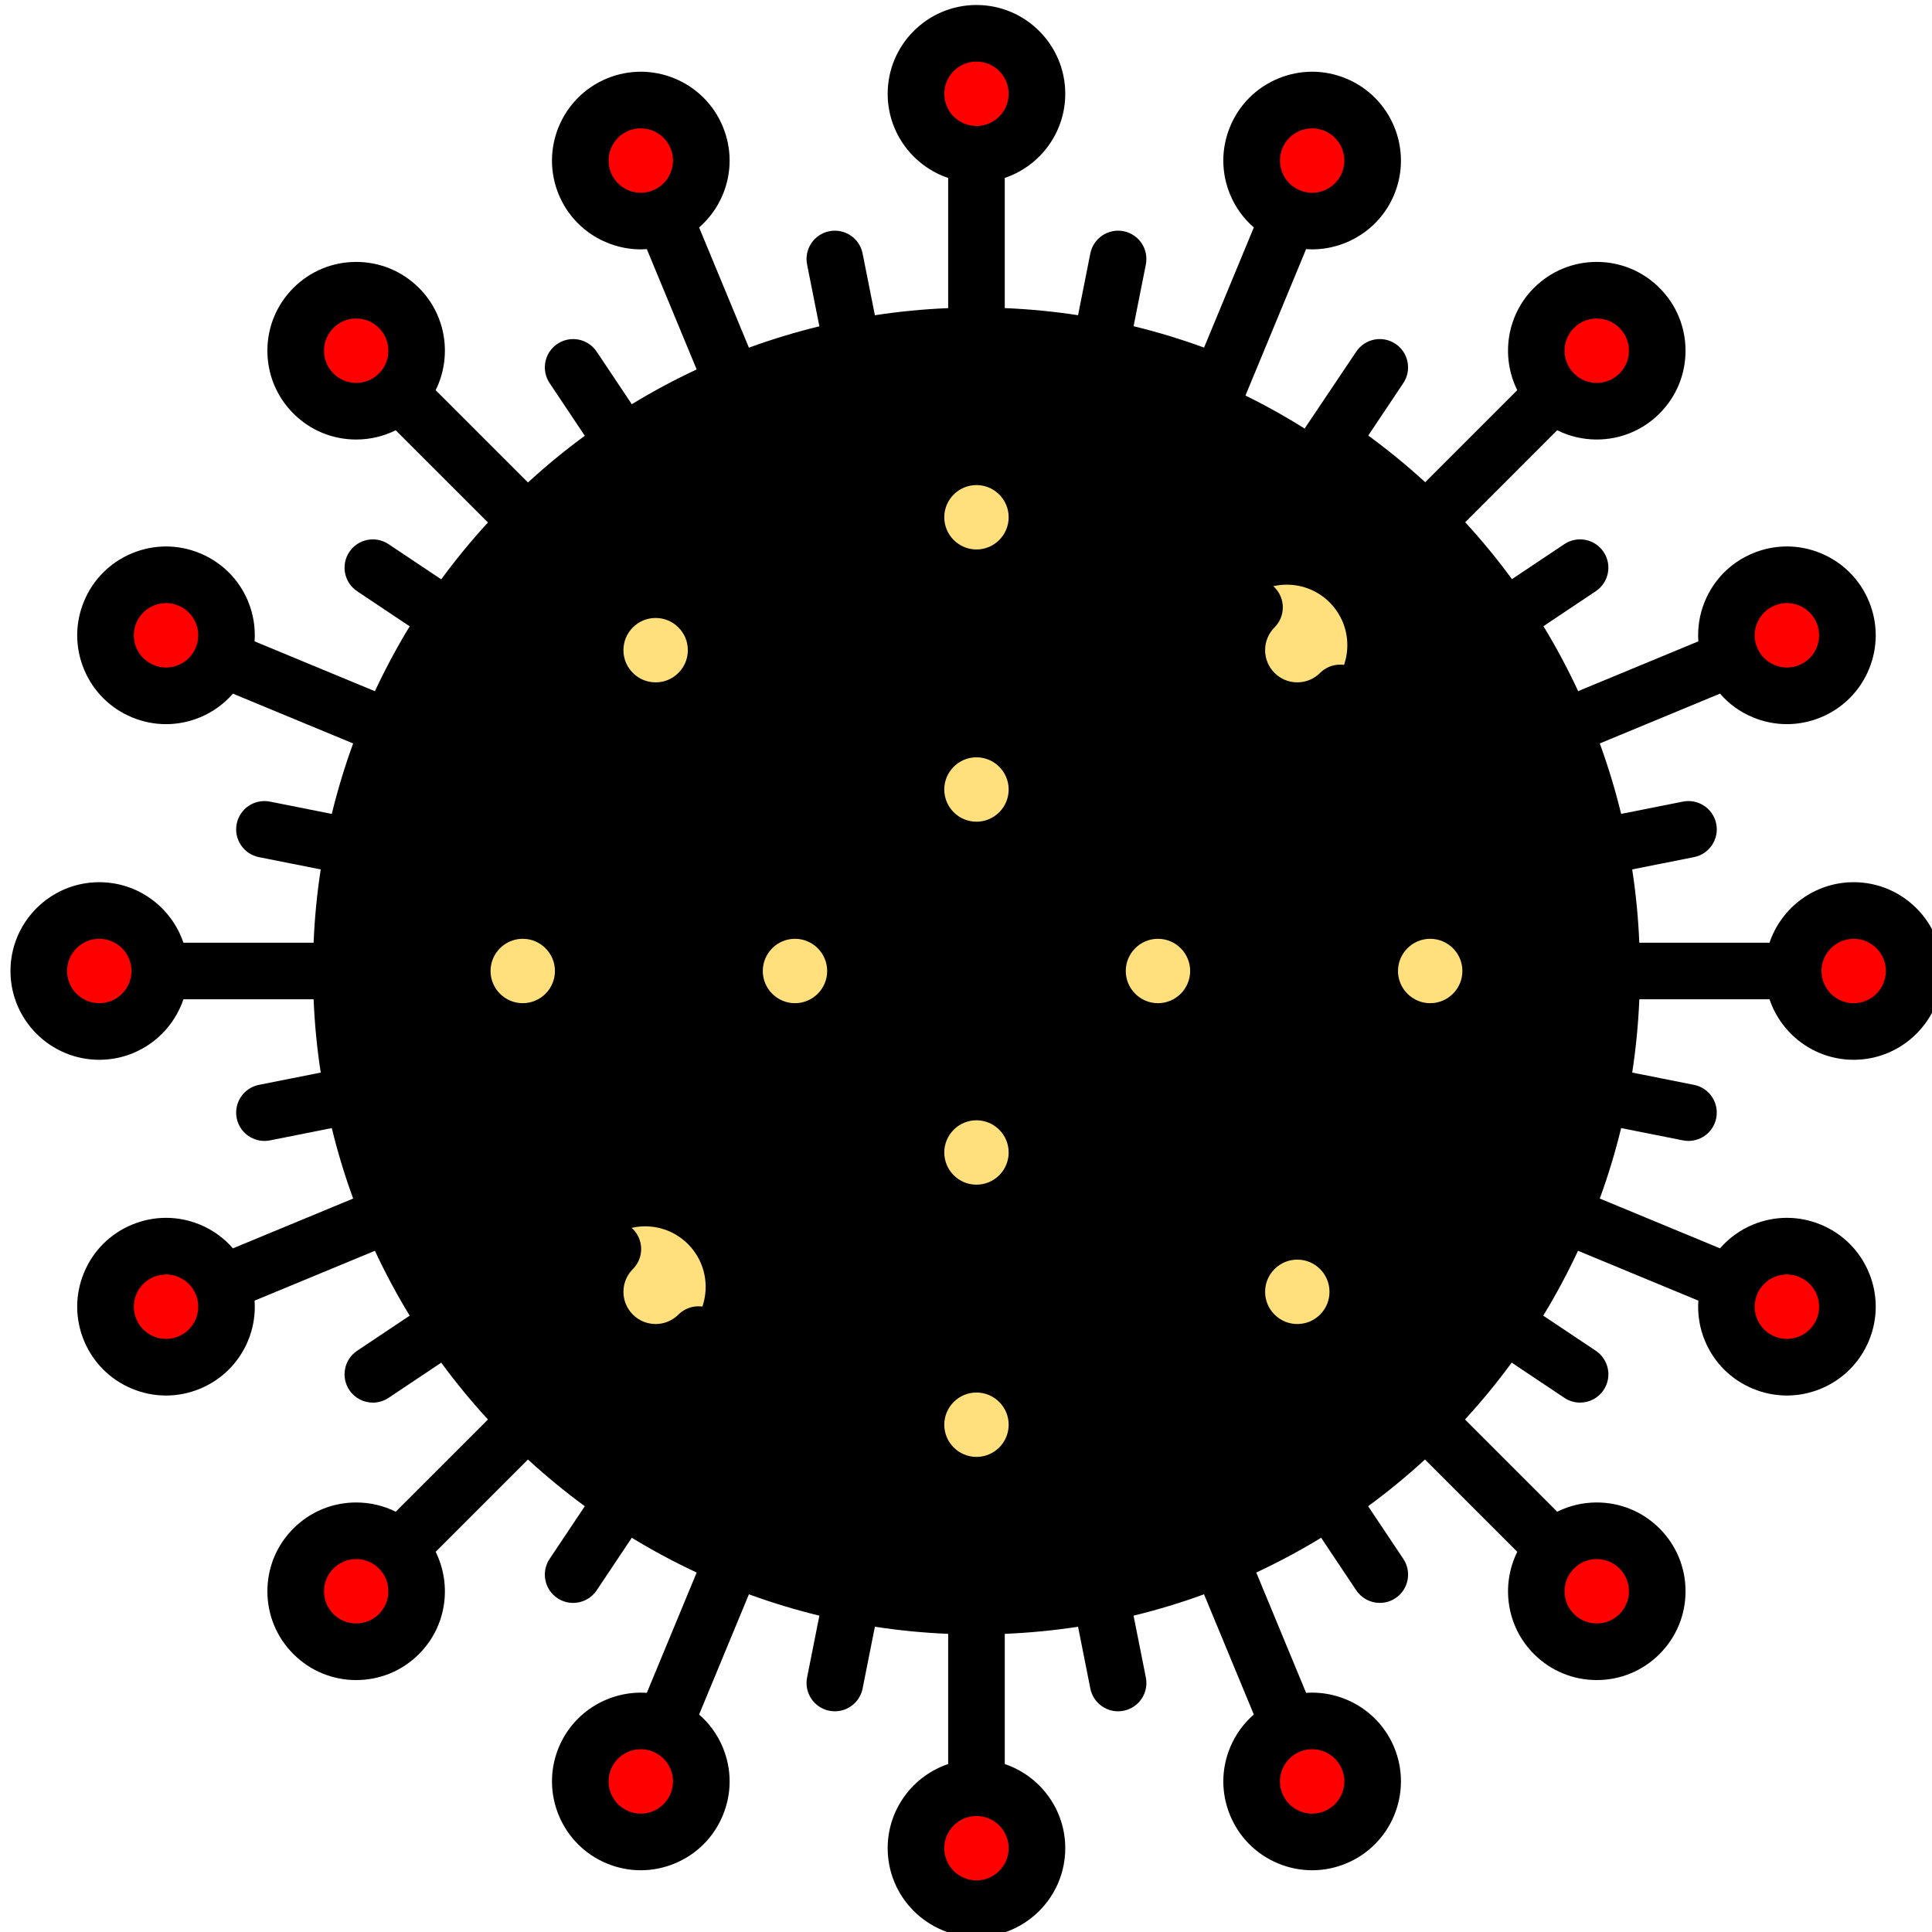 <?xml version="1.0" encoding="UTF-8" standalone="no"?>
<svg
   xmlns:dc="http://purl.org/dc/elements/1.1/"
   xmlns:cc="http://creativecommons.org/ns#"
   xmlns:rdf="http://www.w3.org/1999/02/22-rdf-syntax-ns#"
   xmlns:svg="http://www.w3.org/2000/svg"
   xmlns="http://www.w3.org/2000/svg"
   xmlns:sodipodi="http://sodipodi.sourceforge.net/DTD/sodipodi-0.dtd"
   xmlns:inkscape="http://www.inkscape.org/namespaces/inkscape"
   id="Capa_1"
   enable-background="new 0 0 512 512"
   height="512"
   viewBox="0 0 512 512"
   width="512"
   version="1.1"
   sodipodi:docname="muertos.svg"
   inkscape:version="0.92.4 (5da689c313, 2019-01-14)">
  <defs
     id="defs123" />
  <sodipodi:namedview
     pagecolor="#ffffff"
     bordercolor="#666666"
     borderopacity="1"
     objecttolerance="10"
     gridtolerance="10"
     guidetolerance="10"
     inkscape:pageopacity="0"
     inkscape:pageshadow="2"
     inkscape:window-width="1920"
     inkscape:window-height="1017"
     id="namedview121"
     showgrid="false"
     inkscape:zoom="0.4609375"
     inkscape:cx="256"
     inkscape:cy="256"
     inkscape:window-x="-8"
     inkscape:window-y="-8"
     inkscape:window-maximized="1"
     inkscape:current-layer="Capa_1" />
  <g
     id="g34"
     style="fill:#ff0000;fill-opacity:1">
    <circle
       cx="41.228"
       cy="167.038"
       r="16.032"
       id="circle2"
       style="fill:#ff0000;fill-opacity:1" />
    <circle
       cx="470.772"
       cy="344.962"
       r="16.032"
       id="circle4"
       style="fill:#ff0000;fill-opacity:1" />
    <circle
       cx="167.038"
       cy="470.772"
       r="16.032"
       id="circle6"
       style="fill:#ff0000;fill-opacity:1" />
    <circle
       cx="344.962"
       cy="41.228"
       r="16.032"
       id="circle8"
       style="fill:#ff0000;fill-opacity:1" />
    <circle
       cx="41.228"
       cy="344.962"
       r="16.032"
       id="circle10"
       style="fill:#ff0000;fill-opacity:1" />
    <circle
       cx="470.772"
       cy="167.038"
       r="16.032"
       id="circle12"
       style="fill:#ff0000;fill-opacity:1" />
    <circle
       cx="344.962"
       cy="470.772"
       r="16.032"
       id="circle14"
       style="fill:#ff0000;fill-opacity:1" />
    <circle
       cx="167.038"
       cy="41.228"
       r="16.032"
       id="circle16"
       style="fill:#ff0000;fill-opacity:1" />
    <circle
       cx="91.62"
       cy="91.62"
       r="16.032"
       id="circle18"
       style="fill:#ff0000;fill-opacity:1" />
    <circle
       cx="420.38"
       cy="420.38"
       r="16.032"
       id="circle20"
       style="fill:#ff0000;fill-opacity:1" />
    <circle
       cx="91.62"
       cy="420.38"
       r="16.032"
       id="circle22"
       style="fill:#ff0000;fill-opacity:1" />
    <circle
       cx="420.38"
       cy="91.62"
       r="16.032"
       id="circle24"
       style="fill:#ff0000;fill-opacity:1" />
    <circle
       cx="23.532"
       cy="256"
       r="16.032"
       id="circle26"
       style="fill:#ff0000;fill-opacity:1" />
    <circle
       cx="488.468"
       cy="256"
       r="16.032"
       id="circle28"
       style="fill:#ff0000;fill-opacity:1" />
    <circle
       cx="256"
       cy="488.468"
       r="16.032"
       id="circle30"
       style="fill:#ff0000;fill-opacity:1" />
    <circle
       cx="256"
       cy="23.532"
       r="16.032"
       id="circle32"
       style="fill:#ff0000;fill-opacity:1" />
  </g>
  <circle
     cx="256"
     cy="256"
     r="168.339"
     id="circle36"
     style="fill:#000000;fill-opacity:1" />
  <path
     d="m 284.056,396.282 c -92.971,0 -168.339,-75.368 -168.339,-168.339 0,-39.332 13.596,-75.427 36.2,-104.083 -39.083,30.827 -64.257,78.5 -64.257,132.14 0,92.971 75.368,168.339 168.339,168.339 53.64,0 101.312,-25.174 132.139,-64.256 -28.656,22.603 -64.75,36.199 -104.082,36.199 z"
     id="path38"
     inkscape:connector-curvature="0"
     style="fill:#000000;fill-opacity:1" />
  <circle
     cx="256"
     cy="207.903"
     r="16.032"
     id="circle40"
     style="fill:#ffe07d" />
  <circle
     cx="256"
     cy="304.097"
     r="16.032"
     id="circle42"
     style="fill:#ffe07d" />
  <circle
     cx="304.097"
     cy="256"
     r="16.032"
     id="circle44"
     style="fill:#ffe07d" />
  <circle
     cx="207.903"
     cy="256"
     r="16.032"
     id="circle46"
     style="fill:#ffe07d" />
  <circle
     cx="256"
     cy="135.758"
     r="16.032"
     id="circle48"
     style="fill:#ffe07d" />
  <circle
     cx="256"
     cy="376.242"
     r="16.032"
     id="circle50"
     style="fill:#ffe07d" />
  <circle
     cx="376.242"
     cy="256"
     r="16.032"
     id="circle52"
     style="fill:#ffe07d" />
  <circle
     cx="135.758"
     cy="256"
     r="16.032"
     id="circle54"
     style="fill:#ffe07d" />
  <circle
     cx="341.024"
     cy="341.024"
     r="16.032"
     id="circle56"
     style="fill:#ffe07d" />
  <circle
     cx="170.976"
     cy="170.976"
     r="16.032"
     id="circle58"
     style="fill:#ffe07d" />
  <circle
     cx="170.976"
     cy="341.024"
     r="16.032"
     id="circle60"
     style="fill:#ffe07d" />
  <circle
     cx="341.024"
     cy="170.976"
     r="16.032"
     id="circle62"
     style="fill:#ffe07d" />
  <g
     id="g116"
     transform="translate(2.774,1.323)"
     style="fill:#000000">
    <path
       inkscape:connector-curvature="0"
       id="path66"
       d="m 256,112.226 c -12.976,0 -23.532,10.557 -23.532,23.532 0,12.975 10.556,23.532 23.532,23.532 12.976,0 23.532,-10.557 23.532,-23.532 0,-12.975 -10.556,-23.532 -23.532,-23.532 z m 0,32.064 c -4.705,0 -8.532,-3.827 -8.532,-8.532 0,-4.704 3.828,-8.532 8.532,-8.532 4.704,0 8.532,3.828 8.532,8.532 0,4.705 -3.827,8.532 -8.532,8.532 z"
       style="fill:#000000" />
    <path
       inkscape:connector-curvature="0"
       id="path68"
       d="m 256,352.71 c -12.976,0 -23.532,10.557 -23.532,23.532 0,12.975 10.557,23.532 23.532,23.532 12.975,0 23.532,-10.557 23.532,-23.532 0,-12.975 -10.556,-23.532 -23.532,-23.532 z m 0,32.064 c -4.705,0 -8.532,-3.828 -8.532,-8.532 0,-4.705 3.828,-8.532 8.532,-8.532 4.704,0 8.532,3.827 8.532,8.532 0,4.704 -3.827,8.532 -8.532,8.532 z"
       style="fill:#000000" />
    <path
       inkscape:connector-curvature="0"
       id="path70"
       d="m 466.168,263.5 c 3.139,9.308 11.946,16.032 22.3,16.032 12.975,0 23.532,-10.556 23.532,-23.532 0,-12.976 -10.557,-23.532 -23.532,-23.532 -10.354,0 -19.16,6.724 -22.3,16.032 H 431.66 c -0.277,-6.542 -0.9,-13.025 -1.886,-19.419 l 16.38,-3.258 c 4.062,-0.809 6.701,-4.757 5.893,-8.819 -0.808,-4.062 -4.758,-6.701 -8.819,-5.893 l -16.382,3.258 c -1.542,-6.343 -3.434,-12.575 -5.659,-18.674 l 31.86,-13.197 c 2.356,2.707 5.308,4.867 8.72,6.28 2.904,1.203 5.954,1.804 9.005,1.804 3.051,0 6.102,-0.602 9.005,-1.804 5.807,-2.405 10.331,-6.928 12.736,-12.735 2.406,-5.808 2.405,-12.204 0,-18.011 -2.405,-5.808 -6.928,-10.33 -12.735,-12.736 -5.808,-2.405 -12.204,-2.405 -18.011,0 -5.807,2.406 -10.33,6.928 -12.735,12.736 -1.413,3.412 -1.973,7.027 -1.725,10.607 l -31.851,13.193 c -2.745,-5.903 -5.816,-11.648 -9.201,-17.21 l 13.877,-9.272 c 3.444,-2.302 4.37,-6.959 2.069,-10.403 -2.301,-3.444 -6.958,-4.37 -10.403,-2.069 l -13.886,9.279 c -3.835,-5.237 -7.965,-10.273 -12.383,-15.081 l 24.378,-24.378 c 3.214,1.601 6.777,2.453 10.473,2.453 6.286,0 12.195,-2.448 16.64,-6.892 4.445,-4.445 6.893,-10.354 6.893,-16.64 0,-6.286 -2.448,-12.195 -6.893,-16.64 -4.444,-4.444 -10.354,-6.893 -16.64,-6.893 -6.285,0 -12.195,2.448 -16.64,6.893 -7.319,7.32 -8.78,18.294 -4.422,27.095 l -24.391,24.391 c -4.767,-4.374 -9.809,-8.496 -15.093,-12.366 l 9.287,-13.898 c 2.301,-3.444 1.375,-8.102 -2.069,-10.403 -3.444,-2.301 -8.102,-1.375 -10.403,2.069 0,0 -13.231,19.706 -13.393,19.947 -2.303,3.443 -1.38,8.101 2.063,10.404 44.784,29.962 71.52,79.974 71.52,133.779 0,88.687 -72.152,160.839 -160.839,160.839 C 167.313,416.836 95.161,344.687 95.161,256 95.161,167.313 167.313,95.161 256,95.161 c 21.328,0 42.042,4.105 61.565,12.202 3.813,1.581 8.184,-0.218 9.783,-4.018 h 10e-4 L 343.356,64.7 c 0.526,0.036 1.051,0.06 1.574,0.06 9.238,0 18.022,-5.475 21.772,-14.527 4.965,-11.988 -0.748,-25.781 -12.736,-30.746 -5.807,-2.405 -12.203,-2.406 -18.011,0 -5.807,2.406 -10.33,6.928 -12.735,12.735 -2.405,5.807 -2.406,12.204 0,18.011 1.413,3.412 3.574,6.364 6.281,8.72 L 316.314,90.79 c -6.133,-2.242 -12.363,-4.132 -18.678,-5.667 l 3.252,-16.351 c 0.808,-4.062 -1.83,-8.011 -5.893,-8.819 -4.063,-0.807 -8.011,1.831 -8.819,5.893 l -3.255,16.364 c -6.406,-0.983 -12.885,-1.611 -19.422,-1.883 V 45.832 c 9.308,-3.14 16.032,-11.946 16.032,-22.3 C 279.532,10.557 268.976,0 256,0 c -12.976,0 -23.532,10.557 -23.532,23.532 0,10.354 6.724,19.16 16.032,22.3 v 34.5 c -6.571,0.277 -13.052,0.906 -19.42,1.889 l -3.257,-16.374 c -0.808,-4.062 -4.756,-6.7 -8.819,-5.893 -4.063,0.808 -6.701,4.756 -5.893,8.819 l 3.258,16.381 c -6.365,1.551 -12.599,3.438 -18.673,5.662 L 182.498,58.954 c 2.707,-2.356 4.867,-5.308 6.281,-8.72 2.406,-5.808 2.405,-12.204 0,-18.011 -2.405,-5.808 -6.928,-10.33 -12.735,-12.736 -5.808,-2.405 -12.203,-2.405 -18.011,0 -11.988,4.965 -17.701,18.758 -12.736,30.747 3.75,9.053 12.533,14.527 21.772,14.527 0.523,0 1.048,-0.024 1.574,-0.06 l 13.207,31.884 c -5.915,2.762 -11.656,5.835 -17.191,9.214 l -9.308,-13.93 c -2.301,-3.444 -6.958,-4.37 -10.403,-2.069 -3.444,2.301 -4.37,6.959 -2.069,10.403 l 9.325,13.956 c -5.248,3.851 -10.277,7.982 -15.061,12.378 l -24.461,-24.461 c 4.359,-8.801 2.898,-19.775 -4.422,-27.095 -4.445,-4.444 -10.354,-6.893 -16.64,-6.893 -6.286,0 -12.195,2.448 -16.64,6.893 -4.445,4.445 -6.893,10.354 -6.893,16.64 0,6.286 2.448,12.195 6.893,16.64 4.444,4.445 10.354,6.893 16.64,6.893 3.696,0 7.258,-0.853 10.473,-2.453 l 24.443,24.443 c -4.396,4.784 -8.527,9.813 -12.378,15.062 l -13.955,-9.325 c -3.444,-2.301 -8.102,-1.375 -10.403,2.069 -2.301,3.444 -1.375,8.101 2.069,10.403 l 13.929,9.308 c -3.379,5.536 -6.452,11.276 -9.214,17.191 L 64.693,168.643 c 0.248,-3.58 -0.312,-7.195 -1.725,-10.607 -2.405,-5.808 -6.928,-10.33 -12.735,-12.736 -5.808,-2.406 -12.204,-2.405 -18.011,0 -5.807,2.406 -10.33,6.928 -12.735,12.735 -2.405,5.807 -2.406,12.204 0,18.011 2.405,5.807 6.929,10.33 12.736,12.735 2.903,1.203 5.955,1.804 9.005,1.804 3.05,0 6.102,-0.601 9.005,-1.804 3.412,-1.413 6.364,-3.574 8.72,-6.28 l 31.862,13.197 c -2.225,6.074 -4.111,12.309 -5.662,18.673 l -16.38,-3.258 c -4.066,-0.808 -8.011,1.83 -8.819,5.893 -0.808,4.063 1.83,8.011 5.893,8.819 l 16.374,3.257 c -0.982,6.367 -1.612,12.849 -1.889,19.42 h -34.5 C 42.693,239.194 33.886,232.47 23.532,232.47 10.557,232.468 0,243.024 0,256 c 0,12.976 10.557,23.532 23.532,23.532 10.354,0 19.16,-6.724 22.3,-16.032 h 34.5 c 0.277,6.571 0.906,13.053 1.889,19.42 l -16.374,3.257 c -4.062,0.809 -6.701,4.757 -5.893,8.819 0.71,3.569 3.843,6.038 7.348,6.038 0.485,0 0.978,-0.047 1.471,-0.146 l 16.38,-3.258 c 1.551,6.364 3.438,12.599 5.662,18.673 L 58.953,329.5 c -2.356,-2.707 -5.308,-4.867 -8.72,-6.28 -5.808,-2.405 -12.204,-2.405 -18.011,0 -5.807,2.405 -10.331,6.928 -12.736,12.735 -2.406,5.808 -2.405,12.204 0,18.011 2.405,5.808 6.928,10.33 12.735,12.736 2.904,1.203 5.955,1.804 9.006,1.804 3.05,0 6.102,-0.602 9.005,-1.804 5.807,-2.406 10.33,-6.928 12.735,-12.736 1.413,-3.412 1.973,-7.027 1.725,-10.607 L 96.583,330.15 c 2.762,5.915 5.835,11.655 9.214,17.191 l -13.929,9.307 c -3.444,2.302 -4.37,6.959 -2.069,10.403 1.446,2.164 3.822,3.334 6.243,3.334 1.432,0 2.88,-0.41 4.16,-1.265 l 13.955,-9.325 c 3.851,5.248 7.983,10.277 12.378,15.062 L 102.093,399.3 c -3.214,-1.601 -6.777,-2.453 -10.473,-2.453 -6.286,0 -12.195,2.448 -16.64,6.892 -4.445,4.445 -6.893,10.354 -6.893,16.64 0,6.286 2.448,12.195 6.893,16.64 4.444,4.444 10.354,6.893 16.64,6.893 6.285,0 12.195,-2.448 16.64,-6.893 7.319,-7.32 8.78,-18.294 4.422,-27.095 l 24.461,-24.461 c 4.784,4.396 9.813,8.527 15.061,12.378 l -9.325,13.956 c -2.301,3.444 -1.375,8.102 2.069,10.403 1.28,0.855 2.728,1.265 4.16,1.265 2.421,0 4.797,-1.17 6.243,-3.334 l 9.308,-13.93 c 5.536,3.379 11.277,6.452 17.191,9.214 L 168.643,447.3 c -9.8,-0.661 -19.383,4.901 -23.345,14.466 -4.965,11.988 0.748,25.781 12.736,30.746 2.904,1.203 5.954,1.804 9.005,1.804 3.05,0 6.102,-0.602 9.005,-1.804 5.807,-2.406 10.33,-6.928 12.735,-12.735 2.405,-5.807 2.406,-12.204 0,-18.011 -1.413,-3.412 -3.574,-6.364 -6.281,-8.72 l 13.198,-31.862 c 6.074,2.224 12.309,4.111 18.673,5.662 l -3.258,16.381 c -0.808,4.062 1.83,8.011 5.893,8.819 0.494,0.098 0.986,0.146 1.471,0.146 3.505,0 6.638,-2.47 7.348,-6.039 l 3.257,-16.374 c 6.367,0.982 12.849,1.611 19.42,1.889 v 34.5 c -9.308,3.14 -16.032,11.946 -16.032,22.3 0,12.975 10.556,23.532 23.532,23.532 12.976,0 23.532,-10.557 23.532,-23.532 0,-10.354 -6.724,-19.16 -16.032,-22.3 v -34.5 c 6.571,-0.277 13.052,-0.906 19.42,-1.889 l 3.257,16.374 c 0.71,3.569 3.843,6.039 7.348,6.039 0.485,0 0.977,-0.047 1.471,-0.146 4.063,-0.808 6.701,-4.756 5.893,-8.819 l -3.258,-16.381 c 6.365,-1.551 12.599,-3.438 18.673,-5.662 l 13.198,31.862 c -2.707,2.356 -4.867,5.308 -6.281,8.72 -2.406,5.808 -2.405,12.204 0,18.011 2.405,5.808 6.928,10.33 12.735,12.736 2.904,1.203 5.955,1.804 9.005,1.804 3.05,0 6.102,-0.602 9.005,-1.804 11.988,-4.965 17.701,-18.758 12.736,-30.747 -3.963,-9.565 -13.545,-15.129 -23.346,-14.467 l -13.207,-31.884 c 5.915,-2.762 11.656,-5.835 17.191,-9.214 l 9.308,13.93 c 1.446,2.164 3.822,3.334 6.243,3.334 1.432,0 2.88,-0.409 4.16,-1.265 3.444,-2.301 4.37,-6.959 2.069,-10.403 l -9.325,-13.956 c 5.248,-3.851 10.277,-7.982 15.061,-12.378 l 24.461,24.461 c -4.359,8.801 -2.898,19.775 4.421,27.095 4.445,4.444 10.354,6.893 16.64,6.893 6.286,0 12.195,-2.448 16.64,-6.893 4.445,-4.445 6.893,-10.354 6.893,-16.64 0,-6.286 -2.448,-12.195 -6.893,-16.64 -4.444,-4.445 -10.354,-6.893 -16.64,-6.893 -3.696,0 -7.258,0.853 -10.473,2.453 l -24.443,-24.443 c 4.396,-4.784 8.527,-9.813 12.378,-15.062 l 13.955,9.325 c 1.28,0.855 2.728,1.265 4.16,1.265 2.421,0 4.797,-1.17 6.243,-3.334 2.301,-3.444 1.375,-8.101 -2.069,-10.403 L 406.2,347.34 c 3.379,-5.536 6.452,-11.277 9.214,-17.191 l 31.891,13.209 c -0.248,3.58 0.312,7.195 1.725,10.607 2.405,5.808 6.928,10.33 12.735,12.736 2.904,1.203 5.955,1.804 9.005,1.804 3.051,0 6.102,-0.602 9.006,-1.804 5.807,-2.406 10.33,-6.928 12.735,-12.735 2.405,-5.807 2.406,-12.204 0,-18.011 -2.405,-5.807 -6.929,-10.33 -12.736,-12.735 -5.807,-2.406 -12.203,-2.406 -18.011,0 -3.412,1.413 -6.364,3.574 -8.72,6.28 l -31.862,-13.197 c 2.225,-6.074 4.111,-12.309 5.662,-18.673 l 16.38,3.258 c 0.494,0.099 0.986,0.146 1.471,0.146 3.505,0 6.638,-2.47 7.348,-6.038 0.808,-4.062 -1.83,-8.011 -5.893,-8.819 l -16.374,-3.257 c 0.982,-6.367 1.612,-12.849 1.889,-19.42 z m -3.279,-99.727 c 0.873,-2.105 2.512,-3.746 4.618,-4.618 1.053,-0.436 2.159,-0.654 3.265,-0.654 1.106,0 2.212,0.218 3.266,0.654 2.105,0.872 3.745,2.512 4.617,4.618 0.873,2.105 0.873,4.425 0,6.53 -0.872,2.105 -2.512,3.745 -4.618,4.617 -2.105,0.872 -4.424,0.873 -6.53,0 -2.105,-0.872 -3.745,-2.512 -4.617,-4.617 -0.873,-2.105 -0.873,-4.424 -10e-4,-6.53 z M 159.156,44.493 c -1.8,-4.347 0.271,-9.348 4.618,-11.148 1.053,-0.436 2.159,-0.654 3.265,-0.654 1.106,0 2.212,0.218 3.265,0.654 2.105,0.873 3.745,2.512 4.617,4.618 0.873,2.105 0.873,4.425 0,6.53 -0.872,2.104 -2.511,3.744 -4.616,4.616 h -0.001 c -0.001,10e-4 -0.002,10e-4 -0.002,10e-4 -4.346,1.801 -9.346,-0.271 -11.146,-4.617 z m 177.923,-6.531 c 0.872,-2.105 2.512,-3.745 4.617,-4.618 1.053,-0.436 2.159,-0.654 3.265,-0.654 1.106,0 2.212,0.218 3.265,0.654 4.347,1.8 6.418,6.801 4.618,11.147 -1.8,4.346 -6.8,6.417 -11.146,4.619 0,0 -10e-4,0 -0.002,-10e-4 0,0 -0.001,0 -0.002,0 -2.104,-0.873 -3.743,-2.512 -4.616,-4.617 -0.871,-2.104 -0.871,-4.424 0.001,-6.53 z M 256,15 c 4.705,0 8.532,3.828 8.532,8.532 0,4.704 -3.828,8.532 -8.532,8.532 -4.704,0 -8.532,-3.828 -8.532,-8.532 C 247.468,18.828 251.295,15 256,15 Z M 44.493,174.921 c -2.106,0.873 -4.425,0.873 -6.53,0 -2.106,-0.872 -3.746,-2.512 -4.618,-4.617 -0.873,-2.105 -0.873,-4.425 0,-6.53 0.872,-2.105 2.512,-3.746 4.617,-4.618 1.053,-0.436 2.159,-0.654 3.266,-0.654 1.106,0 2.212,0.218 3.265,0.654 2.105,0.872 3.745,2.512 4.618,4.618 0.872,2.105 0.872,4.425 0,6.53 -0.873,2.105 -2.512,3.745 -4.618,4.617 z m 4.618,173.306 c -0.873,2.105 -2.512,3.746 -4.618,4.618 -2.106,0.873 -4.425,0.873 -6.531,0 -2.105,-0.872 -3.745,-2.512 -4.617,-4.618 -0.873,-2.105 -0.873,-4.425 0,-6.53 0.872,-2.105 2.512,-3.745 4.618,-4.617 1.053,-0.436 2.159,-0.654 3.265,-0.654 1.106,0 2.212,0.218 3.265,0.654 2.105,0.872 3.745,2.512 4.617,4.617 0.873,2.105 0.873,4.424 10e-4,6.53 z M 85.587,97.653 c -1.612,-1.611 -2.499,-3.754 -2.499,-6.033 0,-2.279 0.887,-4.421 2.499,-6.034 1.612,-1.611 3.754,-2.499 6.033,-2.499 2.279,0 4.421,0.888 6.033,2.499 3.327,3.327 3.327,8.74 0,12.066 -1.612,1.612 -3.754,2.5 -6.033,2.5 -2.279,0.001 -4.421,-0.886 -6.033,-2.499 z M 23.532,264.532 C 18.827,264.532 15,260.704 15,256 c 0,-4.704 3.828,-8.532 8.532,-8.532 4.704,0 8.532,3.828 8.532,8.532 0,4.704 -3.827,8.532 -8.532,8.532 z m 74.122,161.881 c -1.612,1.612 -3.754,2.5 -6.033,2.5 -2.279,0 -4.421,-0.888 -6.033,-2.5 -1.612,-1.612 -2.499,-3.754 -2.499,-6.033 0,-2.279 0.887,-4.421 2.499,-6.033 1.612,-1.612 3.754,-2.499 6.033,-2.499 2.279,0 4.421,0.888 6.033,2.499 3.326,3.326 3.326,8.739 0,12.066 z m 77.267,47.625 c -0.872,2.105 -2.512,3.745 -4.617,4.618 -2.105,0.872 -4.424,0.872 -6.53,0 -4.347,-1.8 -6.418,-6.801 -4.618,-11.148 1.8,-4.346 6.799,-6.416 11.144,-4.62 10e-4,0 0.003,0.001 0.004,0.002 0.001,0.001 0.003,0.001 0.004,0.001 2.104,0.873 3.741,2.512 4.614,4.616 0.871,2.105 0.871,4.425 -0.001,6.531 z m 177.923,-6.531 c 1.8,4.347 -0.271,9.348 -4.618,11.148 -2.105,0.873 -4.424,0.873 -6.53,0 -2.105,-0.873 -3.745,-2.512 -4.617,-4.618 -0.873,-2.105 -0.873,-4.425 0,-6.53 0.872,-2.104 2.511,-3.744 4.615,-4.616 h 10e-4 c 0.001,-0.001 0.002,-0.001 0.002,-0.001 1.064,-0.441 2.167,-0.649 3.252,-0.649 3.351,-10e-4 6.536,1.984 7.895,5.266 z M 256,497 c -4.705,0 -8.532,-3.828 -8.532,-8.532 0,-4.704 3.828,-8.532 8.532,-8.532 4.704,0 8.532,3.828 8.532,8.532 0,4.704 -3.827,8.532 -8.532,8.532 z M 467.507,337.079 c 2.106,-0.873 4.425,-0.873 6.53,0 2.106,0.872 3.746,2.512 4.618,4.617 0.873,2.105 0.873,4.425 0,6.53 -0.872,2.105 -2.512,3.746 -4.617,4.618 -2.106,0.873 -4.425,0.873 -6.531,0 -2.105,-0.872 -3.745,-2.512 -4.618,-4.618 -0.872,-2.105 -0.872,-4.425 0,-6.53 0.873,-2.105 2.512,-3.745 4.618,-4.617 z m 20.961,-89.611 c 4.705,0 8.532,3.828 8.532,8.532 0,4.704 -3.828,8.532 -8.532,8.532 -4.704,0 -8.532,-3.828 -8.532,-8.532 0,-4.704 3.827,-8.532 8.532,-8.532 z M 414.346,85.587 c 1.612,-1.612 3.754,-2.5 6.033,-2.5 2.279,0 4.421,0.888 6.033,2.5 1.612,1.612 2.499,3.754 2.499,6.033 0,2.279 -0.887,4.421 -2.499,6.033 -1.612,1.612 -3.754,2.499 -6.033,2.499 -2.279,0 -4.421,-0.888 -6.033,-2.499 -3.326,-3.326 -3.326,-8.739 0,-12.066 z m 12.067,328.76 c 1.612,1.611 2.499,3.754 2.499,6.033 0,2.279 -0.887,4.421 -2.499,6.034 -1.612,1.611 -3.754,2.499 -6.033,2.499 -2.279,0 -4.421,-0.888 -6.033,-2.499 -3.327,-3.327 -3.327,-8.74 0,-12.066 1.612,-1.612 3.754,-2.5 6.033,-2.5 2.279,-0.001 4.421,0.886 6.033,2.499 z"
       style="fill:#000000" />
    <path
       inkscape:connector-curvature="0"
       id="path72"
       d="m 399.774,256 c 0,-12.976 -10.557,-23.532 -23.533,-23.532 -12.976,0 -23.532,10.557 -23.532,23.532 0,12.975 10.557,23.532 23.532,23.532 12.977,0 23.533,-10.556 23.533,-23.532 z m -32.065,0 c 0,-4.705 3.828,-8.532 8.532,-8.532 4.705,0 8.533,3.828 8.533,8.532 0,4.704 -3.828,8.532 -8.533,8.532 -4.704,0 -8.532,-3.827 -8.532,-8.532 z"
       style="fill:#000000" />
    <path
       inkscape:connector-curvature="0"
       id="path74"
       d="m 112.226,256 c 0,12.976 10.557,23.532 23.533,23.532 12.976,0 23.532,-10.557 23.532,-23.532 0,-12.975 -10.557,-23.532 -23.532,-23.532 -12.977,0 -23.533,10.556 -23.533,23.532 z m 32.065,0 c 0,4.705 -3.828,8.532 -8.532,8.532 -4.705,0 -8.533,-3.828 -8.533,-8.532 0,-4.704 3.828,-8.532 8.533,-8.532 4.704,0 8.532,3.827 8.532,8.532 z"
       style="fill:#000000" />
    <path
       inkscape:connector-curvature="0"
       id="path76"
       d="m 154.336,154.336 c -4.445,4.445 -6.893,10.354 -6.893,16.64 0,6.286 2.448,12.195 6.893,16.64 4.444,4.444 10.354,6.893 16.64,6.893 6.286,0 12.195,-2.448 16.64,-6.893 4.445,-4.445 6.893,-10.354 6.893,-16.64 0,-6.286 -2.448,-12.195 -6.893,-16.64 -4.444,-4.445 -10.354,-6.893 -16.64,-6.893 -6.286,0 -12.195,2.449 -16.64,6.893 z m 25.172,16.64 c 0,2.279 -0.887,4.421 -2.499,6.034 -1.612,1.611 -3.754,2.499 -6.033,2.499 -2.279,0 -4.421,-0.888 -6.033,-2.5 -1.612,-1.612 -2.499,-3.754 -2.499,-6.033 0,-2.279 0.887,-4.421 2.499,-6.033 1.612,-1.612 3.754,-2.499 6.033,-2.499 2.279,0 4.421,0.887 6.033,2.499 1.612,1.612 2.499,3.754 2.499,6.033 z"
       style="fill:#000000" />
    <path
       inkscape:connector-curvature="0"
       id="path78"
       d="m 341.024,364.556 c 6.286,0 12.195,-2.448 16.64,-6.892 4.445,-4.445 6.893,-10.354 6.893,-16.64 0,-6.286 -2.448,-12.195 -6.893,-16.64 -4.444,-4.444 -10.354,-6.893 -16.64,-6.893 -6.286,0 -12.195,2.448 -16.64,6.893 -4.445,4.445 -6.893,10.354 -6.893,16.64 0,6.286 2.448,12.195 6.893,16.64 4.445,4.444 10.354,6.892 16.64,6.892 z m -6.033,-29.566 c 1.612,-1.611 3.754,-2.499 6.033,-2.499 2.279,0 4.421,0.888 6.033,2.499 1.612,1.612 2.499,3.754 2.499,6.033 0,2.279 -0.887,4.421 -2.499,6.033 -1.612,1.612 -3.754,2.499 -6.033,2.499 -2.279,0 -4.421,-0.887 -6.033,-2.5 -1.612,-1.611 -2.499,-3.754 -2.499,-6.033 0,-2.279 0.887,-4.419 2.499,-6.032 z"
       style="fill:#000000" />
    <path
       inkscape:connector-curvature="0"
       id="path80"
       d="m 347.057,177.01 c -1.612,1.611 -3.754,2.499 -6.033,2.499 -2.279,0 -4.421,-0.888 -6.033,-2.5 -1.612,-1.612 -2.499,-3.754 -2.499,-6.033 0,-2.279 0.887,-4.421 2.499,-6.033 2.929,-2.929 2.929,-7.678 0,-10.607 -2.929,-2.929 -7.678,-2.929 -10.606,0 -4.445,4.445 -6.893,10.354 -6.893,16.64 0,6.286 2.448,12.195 6.893,16.64 4.444,4.444 10.354,6.893 16.64,6.893 6.286,0 12.195,-2.448 16.64,-6.893 2.929,-2.929 2.929,-7.678 0,-10.607 -2.93,-2.928 -7.679,-2.928 -10.608,0.001 z"
       style="fill:#000000" />
    <path
       inkscape:connector-curvature="0"
       id="path82"
       d="m 170.976,364.556 c 6.286,0 12.195,-2.448 16.64,-6.893 2.929,-2.929 2.929,-7.678 0,-10.607 -2.929,-2.929 -7.678,-2.928 -10.606,0 -1.612,1.612 -3.754,2.499 -6.033,2.499 -2.279,0 -4.421,-0.887 -6.033,-2.5 -1.612,-1.611 -2.499,-3.754 -2.499,-6.033 0,-2.278 0.887,-4.421 2.499,-6.033 2.929,-2.929 2.929,-7.678 0,-10.607 -2.928,-2.929 -7.677,-2.929 -10.606,0 -4.445,4.445 -6.893,10.354 -6.893,16.64 0,6.286 2.448,12.195 6.893,16.64 4.443,4.446 10.352,6.894 16.638,6.894 z"
       style="fill:#000000" />
    <path
       inkscape:connector-curvature="0"
       id="path84"
       d="m 256,184.371 c -12.976,0 -23.532,10.557 -23.532,23.532 0,12.975 10.557,23.532 23.532,23.532 12.975,0 23.532,-10.557 23.532,-23.532 0,-12.975 -10.556,-23.532 -23.532,-23.532 z m 0,32.065 c -4.705,0 -8.532,-3.828 -8.532,-8.532 0,-4.705 3.828,-8.532 8.532,-8.532 4.704,0 8.532,3.827 8.532,8.532 0,4.704 -3.827,8.532 -8.532,8.532 z"
       style="fill:#000000" />
    <path
       inkscape:connector-curvature="0"
       id="path86"
       d="m 256,280.564 c -12.976,0 -23.532,10.557 -23.532,23.532 0,12.975 10.557,23.532 23.532,23.532 12.975,0 23.532,-10.557 23.532,-23.532 0,-12.975 -10.556,-23.532 -23.532,-23.532 z m 0,32.065 c -4.705,0 -8.532,-3.827 -8.532,-8.532 0,-4.705 3.828,-8.532 8.532,-8.532 4.704,0 8.532,3.828 8.532,8.532 0,4.705 -3.827,8.532 -8.532,8.532 z"
       style="fill:#000000" />
    <path
       inkscape:connector-curvature="0"
       id="path88"
       d="m 327.629,256 c 0,-12.976 -10.557,-23.532 -23.532,-23.532 -12.975,0 -23.533,10.556 -23.533,23.532 0,12.976 10.557,23.532 23.532,23.532 12.975,0 23.533,-10.556 23.533,-23.532 z m -23.532,8.532 c -4.705,0 -8.532,-3.828 -8.532,-8.532 0,-4.704 3.828,-8.532 8.532,-8.532 4.704,0 8.532,3.828 8.532,8.532 0,4.704 -3.828,8.532 -8.532,8.532 z"
       style="fill:#000000" />
    <path
       inkscape:connector-curvature="0"
       id="path90"
       d="m 231.436,256 c 0,-12.976 -10.557,-23.532 -23.532,-23.532 -12.975,0 -23.533,10.556 -23.533,23.532 0,12.976 10.557,23.532 23.532,23.532 12.975,0 23.533,-10.556 23.533,-23.532 z m -23.533,8.532 c -4.705,0 -8.532,-3.828 -8.532,-8.532 0,-4.704 3.828,-8.532 8.532,-8.532 4.704,0 8.532,3.828 8.532,8.532 0,4.704 -3.827,8.532 -8.532,8.532 z"
       style="fill:#000000" />
    <path
       inkscape:connector-curvature="0"
       id="path92"
       d="m 207.903,215.403 h 0.08 c 4.142,0 7.46,-3.358 7.46,-7.5 0,-4.142 -3.398,-7.5 -7.54,-7.5 -4.142,0 -7.5,3.358 -7.5,7.5 0,4.142 3.358,7.5 7.5,7.5 z"
       style="fill:#000000" />
    <path
       inkscape:connector-curvature="0"
       id="path94"
       d="m 207.983,311.597 c 4.142,0 7.46,-3.358 7.46,-7.5 0,-4.142 -3.398,-7.5 -7.54,-7.5 -4.142,0 -7.5,3.358 -7.5,7.5 0,4.142 3.358,7.5 7.5,7.5 z"
       style="fill:#000000" />
    <path
       inkscape:connector-curvature="0"
       id="path96"
       d="m 296.517,207.903 c 0,4.142 3.358,7.5 7.5,7.5 h 0.08 c 4.142,0 7.46,-3.358 7.46,-7.5 0,-4.142 -3.398,-7.5 -7.54,-7.5 -4.142,0 -7.5,3.358 -7.5,7.5 z"
       style="fill:#000000" />
    <path
       inkscape:connector-curvature="0"
       id="path98"
       d="m 209.991,152.428 c 0.957,0 1.93,-0.184 2.869,-0.574 l 0.074,-0.03 c 3.827,-1.586 5.606,-5.958 4.02,-9.785 -1.586,-3.827 -6.011,-5.627 -9.837,-4.041 -3.827,1.586 -5.643,5.974 -4.057,9.8 1.197,2.888 3.989,4.63 6.931,4.63 z"
       style="fill:#000000" />
    <path
       inkscape:connector-curvature="0"
       id="path100"
       d="m 364.205,203.079 c -3.823,1.595 -5.629,5.987 -4.034,9.81 1.201,2.879 3.989,4.614 6.925,4.614 0.963,0 1.941,-0.187 2.885,-0.581 l 0.074,-0.031 c 3.823,-1.595 5.592,-5.972 3.997,-9.794 -1.596,-3.823 -6.026,-5.613 -9.847,-4.018 z"
       style="fill:#000000" />
    <path
       inkscape:connector-curvature="0"
       id="path102"
       d="m 144.917,309.532 c 0.957,0 1.93,-0.185 2.869,-0.574 l 0.074,-0.031 c 3.827,-1.586 5.606,-5.958 4.02,-9.785 -1.586,-3.827 -6.011,-5.627 -9.837,-4.042 -3.827,1.586 -5.643,5.974 -4.057,9.8 1.197,2.889 3.989,4.632 6.931,4.632 z"
       style="fill:#000000" />
    <path
       inkscape:connector-curvature="0"
       id="path104"
       d="m 299.146,360.176 c -3.827,1.586 -5.643,5.974 -4.057,9.8 1.197,2.888 3.989,4.63 6.931,4.63 0.957,0 1.93,-0.185 2.869,-0.573 l 0.074,-0.031 c 3.827,-1.586 5.606,-5.958 4.02,-9.784 -1.586,-3.827 -6.011,-5.628 -9.837,-4.042 z"
       style="fill:#000000" />
    <path
       inkscape:connector-curvature="0"
       id="path106"
       d="m 304.017,296.597 c -4.142,0 -7.5,3.358 -7.5,7.5 0,4.142 3.358,7.5 7.5,7.5 h 0.08 c 4.142,0 7.46,-3.358 7.46,-7.5 0,-4.142 -3.398,-7.5 -7.54,-7.5 z"
       style="fill:#000000" />
    <path
       inkscape:connector-curvature="0"
       id="path108"
       d="m 138.01,207.143 c -1.59,3.825 0.221,8.215 4.045,9.805 0.941,0.392 1.917,0.577 2.877,0.577 2.939,0 5.729,-1.739 6.928,-4.622 l 0.031,-0.074 c 1.59,-3.824 -0.236,-8.177 -4.061,-9.768 -3.823,-1.59 -8.229,0.257 -9.82,4.082 z"
       style="fill:#000000" />
    <path
       inkscape:connector-curvature="0"
       id="path110"
       d="m 304.896,137.97 c -3.834,-1.568 -8.229,0.305 -9.797,4.138 -1.569,3.833 0.267,8.213 4.101,9.782 0.93,0.38 1.892,0.561 2.838,0.561 2.955,0 5.756,-1.758 6.944,-4.662 l 0.03,-0.074 c 1.568,-3.834 -0.283,-8.176 -4.116,-9.745 z"
       style="fill:#000000" />
    <path
       inkscape:connector-curvature="0"
       id="path112"
       d="m 207.13,374.051 c 0.941,0.392 1.917,0.577 2.877,0.577 2.939,0 5.729,-1.739 6.928,-4.622 l 0.031,-0.074 c 1.59,-3.824 -0.236,-8.177 -4.061,-9.768 -3.823,-1.59 -8.229,0.257 -9.82,4.082 -1.59,3.825 0.221,8.215 4.045,9.805 z"
       style="fill:#000000" />
    <path
       inkscape:connector-curvature="0"
       id="path114"
       d="m 374.039,304.931 0.031,-0.074 c 1.59,-3.825 -0.236,-8.178 -4.061,-9.768 -3.824,-1.589 -8.229,0.258 -9.82,4.083 -1.59,3.824 0.221,8.214 4.045,9.805 0.941,0.392 1.917,0.577 2.877,0.577 2.939,0 5.729,-1.74 6.928,-4.623 z"
       style="fill:#000000" />
  </g>
</svg>
